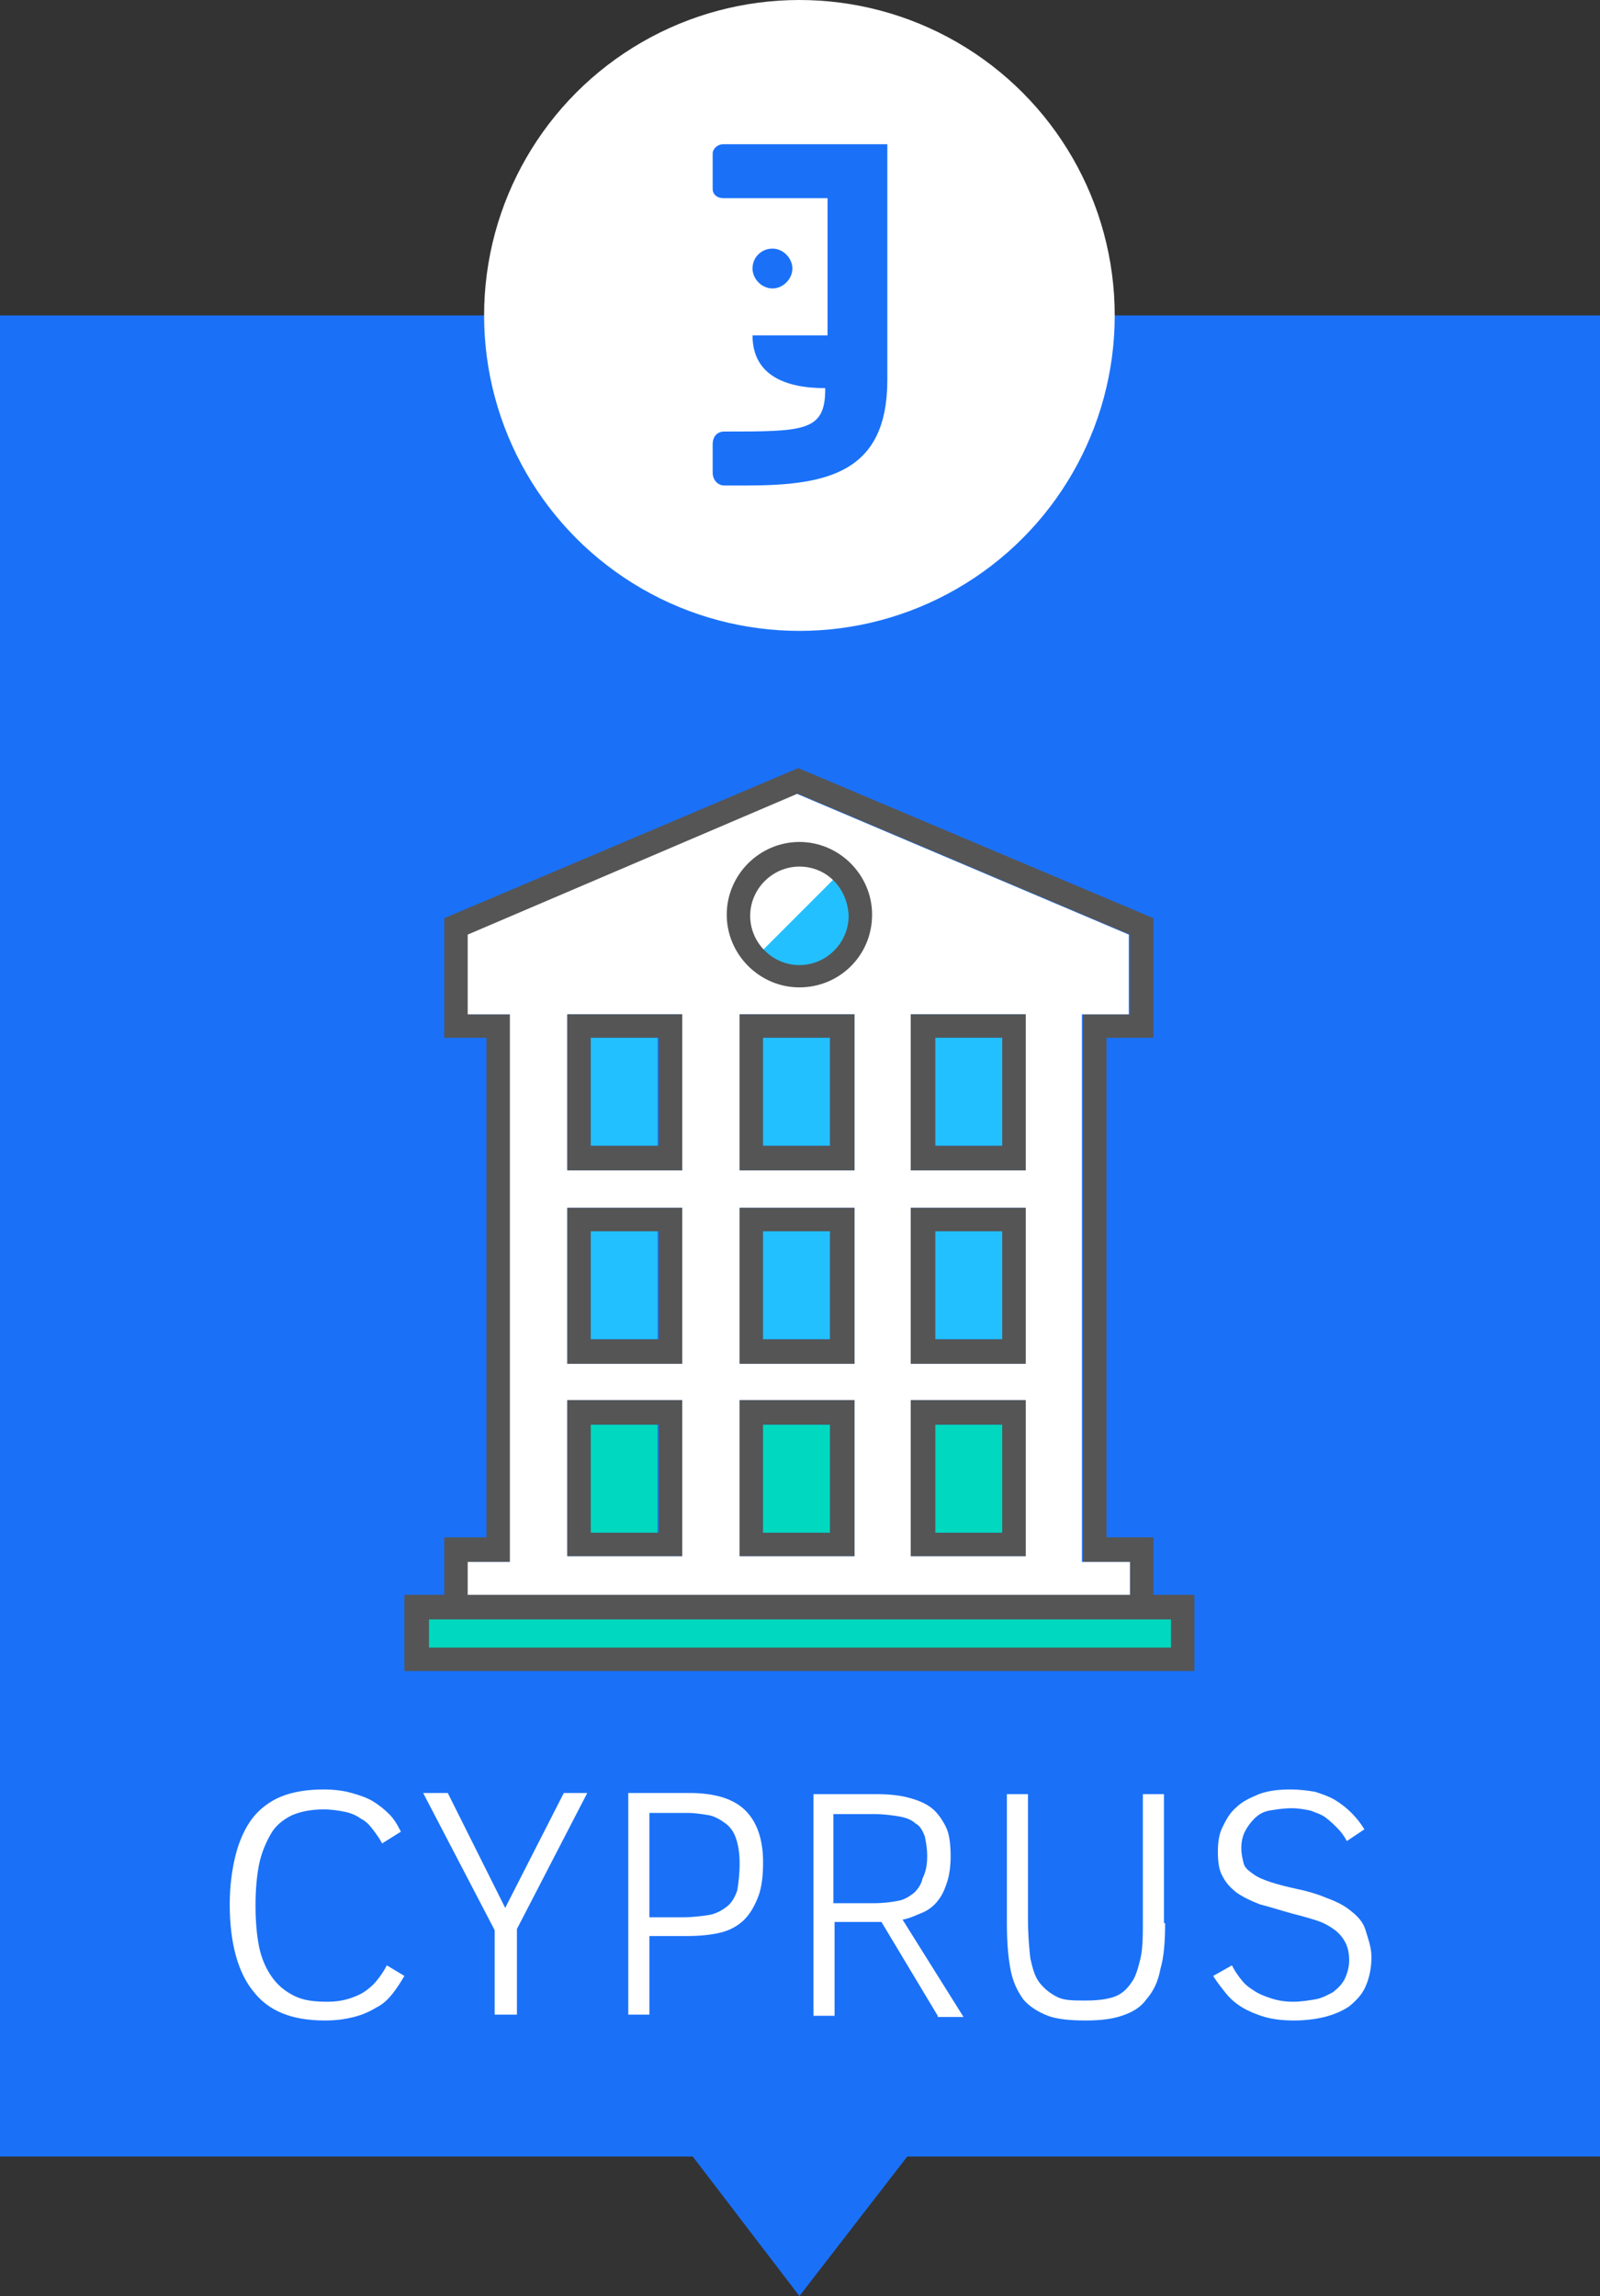 <?xml version="1.0" encoding="utf-8"?>
<!-- Generator: Adobe Illustrator 16.0.4, SVG Export Plug-In . SVG Version: 6.00 Build 0)  -->
<!DOCTYPE svg PUBLIC "-//W3C//DTD SVG 1.1//EN" "http://www.w3.org/Graphics/SVG/1.1/DTD/svg11.dtd">
<svg version="1.1" xmlns="http://www.w3.org/2000/svg" xmlns:xlink="http://www.w3.org/1999/xlink" x="0px" y="0px" width="136.5px"
	 height="195.8px" viewBox="0 0 136.5 195.8" enable-background="new 0 0 136.5 195.8" xml:space="preserve">
<rect x="0" y="0" width="136.5" height="195.8" fill="#333333" stroke="none"/>
<g id="Layer_2">
</g>
<g id="Layer_1">
	<g>
		<polygon fill="#1A71F8" points="136.5,26.9 0,26.9 0,183.9 59.1,183.9 68.2,195.8 77.4,183.9 136.5,183.9 		"/>
		<g id="bank_1_">
			<g>
				<g id="XMLID_1_">
					<g>
						<path fill="#555555" d="M101.9,136v6.5H34.5V136h3.4v-4.9h3.6V88.5h-3.6V78.3l30.2-12.8l30.3,12.8v10.2h-4v42.6h4v4.9H101.9z
							 M96.4,136v-2.8h-4V86.5h4v-6.8l-28.3-12l-28.1,12v6.8h3.6v46.7h-3.6v2.8H96.4z"/>
						<path fill="#FFFFFF" d="M96.4,133.2v2.8H39.9v-2.8h3.6V86.5h-3.6v-6.8l28.1-12l28.3,12v6.8h-4v46.7H96.4z M87.5,132.7v-13.3
							h-9.8v13.3H87.5z M87.5,116.2V103h-9.8v13.3H87.5z M87.5,99.8V86.5h-9.8v13.3H87.5z M72.9,132.7v-13.3h-9.8v13.3H72.9z
							 M72.9,116.2V103h-9.8v13.3H72.9z M72.9,99.8V86.5h-9.8v13.3H72.9z M58.2,132.7v-13.3h-9.8v13.3H58.2z M58.2,116.2V103h-9.8
							v13.3H58.2z M58.2,99.8V86.5h-9.8v13.3H58.2z"/>
						<path fill="#555555" d="M87.5,119.4v13.3h-9.8v-13.3H87.5z M85.5,130.7v-9.2h-5.7v9.2H85.5z"/>
						<path fill="#555555" d="M87.5,103v13.3h-9.8V103H87.5z M85.5,114.2V105h-5.7v9.2H85.5z"/>
						<path fill="#555555" d="M87.5,86.5v13.3h-9.8V86.5H87.5z M85.5,97.7v-9.2h-5.7v9.2H85.5z"/>
						<rect x="79.8" y="121.5" fill="#00D9BF" width="5.7" height="9.2"/>
						<rect x="79.8" y="105" fill="#23C0FF" width="5.7" height="9.2"/>
						<rect x="79.8" y="88.5" fill="#23C0FF" width="5.7" height="9.2"/>
						<path fill="#555555" d="M72.9,119.4v13.3h-9.8v-13.3H72.9z M70.8,130.7v-9.2h-5.7v9.2H70.8z"/>
						<path fill="#555555" d="M72.9,103v13.3h-9.8V103H72.9z M70.8,114.2V105h-5.7v9.2H70.8z"/>
						<path fill="#555555" d="M72.9,86.5v13.3h-9.8V86.5H72.9z M70.8,97.7v-9.2h-5.7v9.2H70.8z"/>
						<rect x="65.1" y="121.5" fill="#00D9BF" width="5.7" height="9.2"/>
						<rect x="65.1" y="105" fill="#23C0FF" width="5.7" height="9.2"/>
						<rect x="65.1" y="88.5" fill="#23C0FF" width="5.7" height="9.2"/>
						<path fill="#555555" d="M58.2,119.4v13.3h-9.8v-13.3H58.2z M56.2,130.7v-9.2h-5.7v9.2H56.2z"/>
						<path fill="#555555" d="M58.2,103v13.3h-9.8V103H58.2z M56.2,114.2V105h-5.7v9.2H56.2z"/>
						<path fill="#555555" d="M58.2,86.5v13.3h-9.8V86.5H58.2z M56.2,97.7v-9.2h-5.7v9.2H56.2z"/>
						<rect x="50.4" y="121.5" fill="#00D9BF" width="5.7" height="9.2"/>
						<rect x="50.4" y="105" fill="#23C0FF" width="5.7" height="9.2"/>
						<rect x="50.4" y="88.5" fill="#23C0FF" width="5.7" height="9.2"/>
					</g>
				</g>
			</g>
			<g>
				<g>
					<path fill="#23C0FF" d="M71.8,74.3c2,2,2,5.3,0,7.4c-2,2-5.3,2-7.4,0"/>
				</g>
				<g>
					<path fill="#555555" d="M68.2,84.2c-3.4,0-6.2-2.8-6.2-6.2c0-3.4,2.8-6.2,6.2-6.2c3.4,0,6.2,2.8,6.2,6.2
						C74.4,81.5,71.6,84.2,68.2,84.2L68.2,84.2z M68.2,73.9c-2.3,0-4.2,1.9-4.2,4.2c0,2.3,1.9,4.2,4.2,4.2c2.3,0,4.2-1.9,4.2-4.2
						C72.3,75.7,70.5,73.9,68.2,73.9L68.2,73.9z"/>
				</g>
			</g>
			<g>
				<polygon fill="#00D9BF" points="99.9,140.5 36.6,140.5 36.6,138.1 39.9,138.1 39.9,138.1 96.4,138.1 96.4,138.1 99.9,138.1 				
					"/>
			</g>
		</g>
		<g>
			<circle fill="#FFFFFF" cx="68.2" cy="26.9" r="26.9"/>
			<g>
				<g>
					<path fill="#1A71F8" d="M67.6,22.9c0-0.9-0.8-1.7-1.7-1.7c-0.9,0-1.7,0.7-1.7,1.7c0,0.9,0.8,1.7,1.7,1.7
						C66.8,24.6,67.6,23.8,67.6,22.9z M61.7,12.3c-0.5,0-0.9,0.4-0.9,0.8v3c0,0.5,0.4,0.8,0.9,0.8h8.9v11.7h-6.4
						c0,3.4,2.8,4.5,6.2,4.5l0,0.1c0,3.6-1.8,3.6-8.6,3.6c-0.6,0-1,0.4-1,1.1v2.4c0,0.6,0.4,1.1,1,1.1h1.9c6.9,0,12-1.1,12-9V12.3
						H61.7z"/>
				</g>
			</g>
		</g>
		<g>
			<path fill="#FFFFFF" d="M34.5,168.5c-0.3,0.5-0.6,1-1,1.5c-0.4,0.5-0.8,0.9-1.4,1.2c-0.5,0.3-1.1,0.6-1.9,0.8s-1.5,0.3-2.5,0.3
				c-2.8,0-4.8-0.8-6.1-2.5c-1.3-1.6-2-4.1-2-7.4c0-1.6,0.2-3,0.5-4.2c0.3-1.2,0.8-2.3,1.4-3.1s1.5-1.5,2.5-1.9
				c1-0.4,2.2-0.6,3.6-0.6c0.9,0,1.7,0.1,2.4,0.3c0.7,0.2,1.3,0.4,1.8,0.7c0.5,0.3,1,0.7,1.4,1.1c0.4,0.4,0.7,0.9,1,1.5l-1.6,1
				c-0.2-0.4-0.5-0.8-0.8-1.2c-0.3-0.4-0.6-0.7-1-0.9c-0.4-0.3-0.9-0.5-1.4-0.6c-0.5-0.1-1.1-0.2-1.8-0.2c-1.1,0-2,0.2-2.7,0.5
				c-0.8,0.4-1.4,0.9-1.8,1.6s-0.8,1.6-1,2.6s-0.3,2.2-0.3,3.5s0.1,2.5,0.3,3.5s0.6,1.9,1.1,2.6s1.1,1.2,1.9,1.6
				c0.8,0.4,1.7,0.5,2.8,0.5c0.8,0,1.4-0.1,2-0.3c0.6-0.2,1-0.4,1.4-0.7c0.4-0.3,0.7-0.6,1-1c0.3-0.4,0.5-0.7,0.7-1.1L34.5,168.5z"
				/>
			<path fill="#FFFFFF" d="M44.1,164.5v7.3h-1.9v-7.2l-6.1-11.7h2.1l4.9,9.8l5-9.8h2L44.1,164.5z"/>
			<path fill="#FFFFFF" d="M65.1,158.8c0,1.1-0.1,2.1-0.4,2.9c-0.3,0.8-0.7,1.5-1.2,2s-1.2,0.9-2,1.1c-0.8,0.2-1.8,0.3-2.9,0.3h-3.2
				v6.7h-1.8v-18.9h5.2c2.2,0,3.8,0.5,4.8,1.5C64.6,155.4,65.1,156.9,65.1,158.8z M63.1,158.9c0-0.8-0.1-1.5-0.3-2.1
				c-0.2-0.6-0.5-1-0.9-1.3s-0.9-0.6-1.4-0.7c-0.6-0.1-1.2-0.2-1.9-0.2h-3.2v8.9h2.9c0.8,0,1.6-0.1,2.2-0.2s1.1-0.4,1.5-0.7
				s0.7-0.8,0.9-1.4C63,160.6,63.1,159.8,63.1,158.9z"/>
			<path fill="#FFFFFF" d="M80,171.9l-4.8-8h-4v8h-1.8v-18.9h5.4c1,0,2,0.1,2.7,0.3c0.8,0.2,1.5,0.5,2,0.9c0.5,0.4,0.9,1,1.2,1.6
				s0.4,1.5,0.4,2.5c0,0.8-0.1,1.6-0.3,2.2s-0.4,1.1-0.8,1.6c-0.3,0.4-0.8,0.8-1.3,1s-1.1,0.5-1.7,0.6l5.2,8.3H80z M79.1,158.3
				c0-0.7-0.1-1.2-0.2-1.7c-0.2-0.5-0.4-0.9-0.8-1.1c-0.3-0.3-0.8-0.5-1.4-0.6s-1.3-0.2-2.1-0.2h-3.5v7.6h3.4c0.9,0,1.6-0.1,2.1-0.2
				c0.6-0.1,1-0.4,1.4-0.7c0.3-0.3,0.6-0.7,0.7-1.2C79,159.6,79.1,159,79.1,158.3z"/>
			<path fill="#FFFFFF" d="M99.4,164c0,1.5-0.1,2.9-0.4,3.9c-0.2,1.1-0.6,1.9-1.2,2.6c-0.5,0.7-1.2,1.1-2.1,1.4s-1.9,0.4-3.1,0.4
				c-1.3,0-2.4-0.1-3.2-0.4s-1.6-0.8-2.1-1.4c-0.5-0.7-0.9-1.5-1.1-2.6c-0.2-1.1-0.3-2.3-0.3-3.9v-11h1.8v10.7
				c0,1.3,0.1,2.4,0.2,3.3c0.2,0.9,0.4,1.6,0.8,2.1c0.4,0.5,0.9,0.9,1.5,1.2s1.4,0.3,2.4,0.3c1,0,1.8-0.1,2.4-0.3s1.1-0.6,1.5-1.2
				c0.4-0.5,0.6-1.3,0.8-2.1c0.2-0.9,0.2-2,0.2-3.2v-10.8h1.8V164z"/>
			<path fill="#FFFFFF" d="M117,166.9c0,1-0.2,1.8-0.5,2.5c-0.3,0.7-0.8,1.2-1.4,1.7c-0.6,0.4-1.3,0.7-2.1,0.9s-1.7,0.3-2.6,0.3
				c-1,0-1.8-0.1-2.5-0.3s-1.4-0.5-1.9-0.8c-0.5-0.3-1-0.7-1.4-1.2s-0.8-1-1.1-1.5l1.6-0.9c0.2,0.4,0.4,0.7,0.7,1.1
				c0.3,0.4,0.6,0.7,1.1,1c0.4,0.3,0.9,0.5,1.5,0.7c0.6,0.2,1.2,0.3,1.9,0.3c0.7,0,1.3-0.1,1.9-0.2s1.1-0.4,1.5-0.6
				c0.4-0.3,0.8-0.7,1-1.1s0.4-1,0.4-1.6c0-0.6-0.1-1.1-0.3-1.5c-0.2-0.4-0.5-0.8-0.9-1.1c-0.4-0.3-0.9-0.6-1.5-0.8
				s-1.3-0.4-2.1-0.6c-1.1-0.3-2-0.6-2.8-0.8c-0.8-0.3-1.4-0.6-2-1c-0.5-0.4-0.9-0.8-1.2-1.4c-0.3-0.5-0.4-1.2-0.4-2.1
				c0-0.8,0.1-1.5,0.4-2.1c0.3-0.6,0.6-1.2,1.2-1.7c0.5-0.5,1.2-0.8,1.9-1.1c0.8-0.3,1.7-0.4,2.7-0.4c0.8,0,1.5,0.1,2.1,0.2
				c0.6,0.2,1.2,0.4,1.7,0.7c0.5,0.3,1,0.7,1.4,1.1c0.4,0.4,0.8,0.9,1.1,1.4l-1.5,1c-0.2-0.4-0.5-0.8-0.8-1.1s-0.6-0.6-1-0.9
				s-0.8-0.4-1.3-0.6c-0.5-0.1-1-0.2-1.6-0.2c-0.7,0-1.3,0.1-1.9,0.2s-1,0.4-1.3,0.7s-0.6,0.7-0.8,1.1c-0.2,0.4-0.3,0.9-0.3,1.4
				c0,0.5,0.1,0.9,0.2,1.3s0.4,0.6,0.8,0.9c0.4,0.3,0.9,0.5,1.5,0.7s1.4,0.4,2.3,0.6c1,0.2,1.9,0.5,2.6,0.8c0.8,0.3,1.4,0.6,2,1.1
				c0.5,0.4,1,0.9,1.2,1.6S117,166,117,166.9z"/>
		</g>
	</g>
</g>
</svg>
